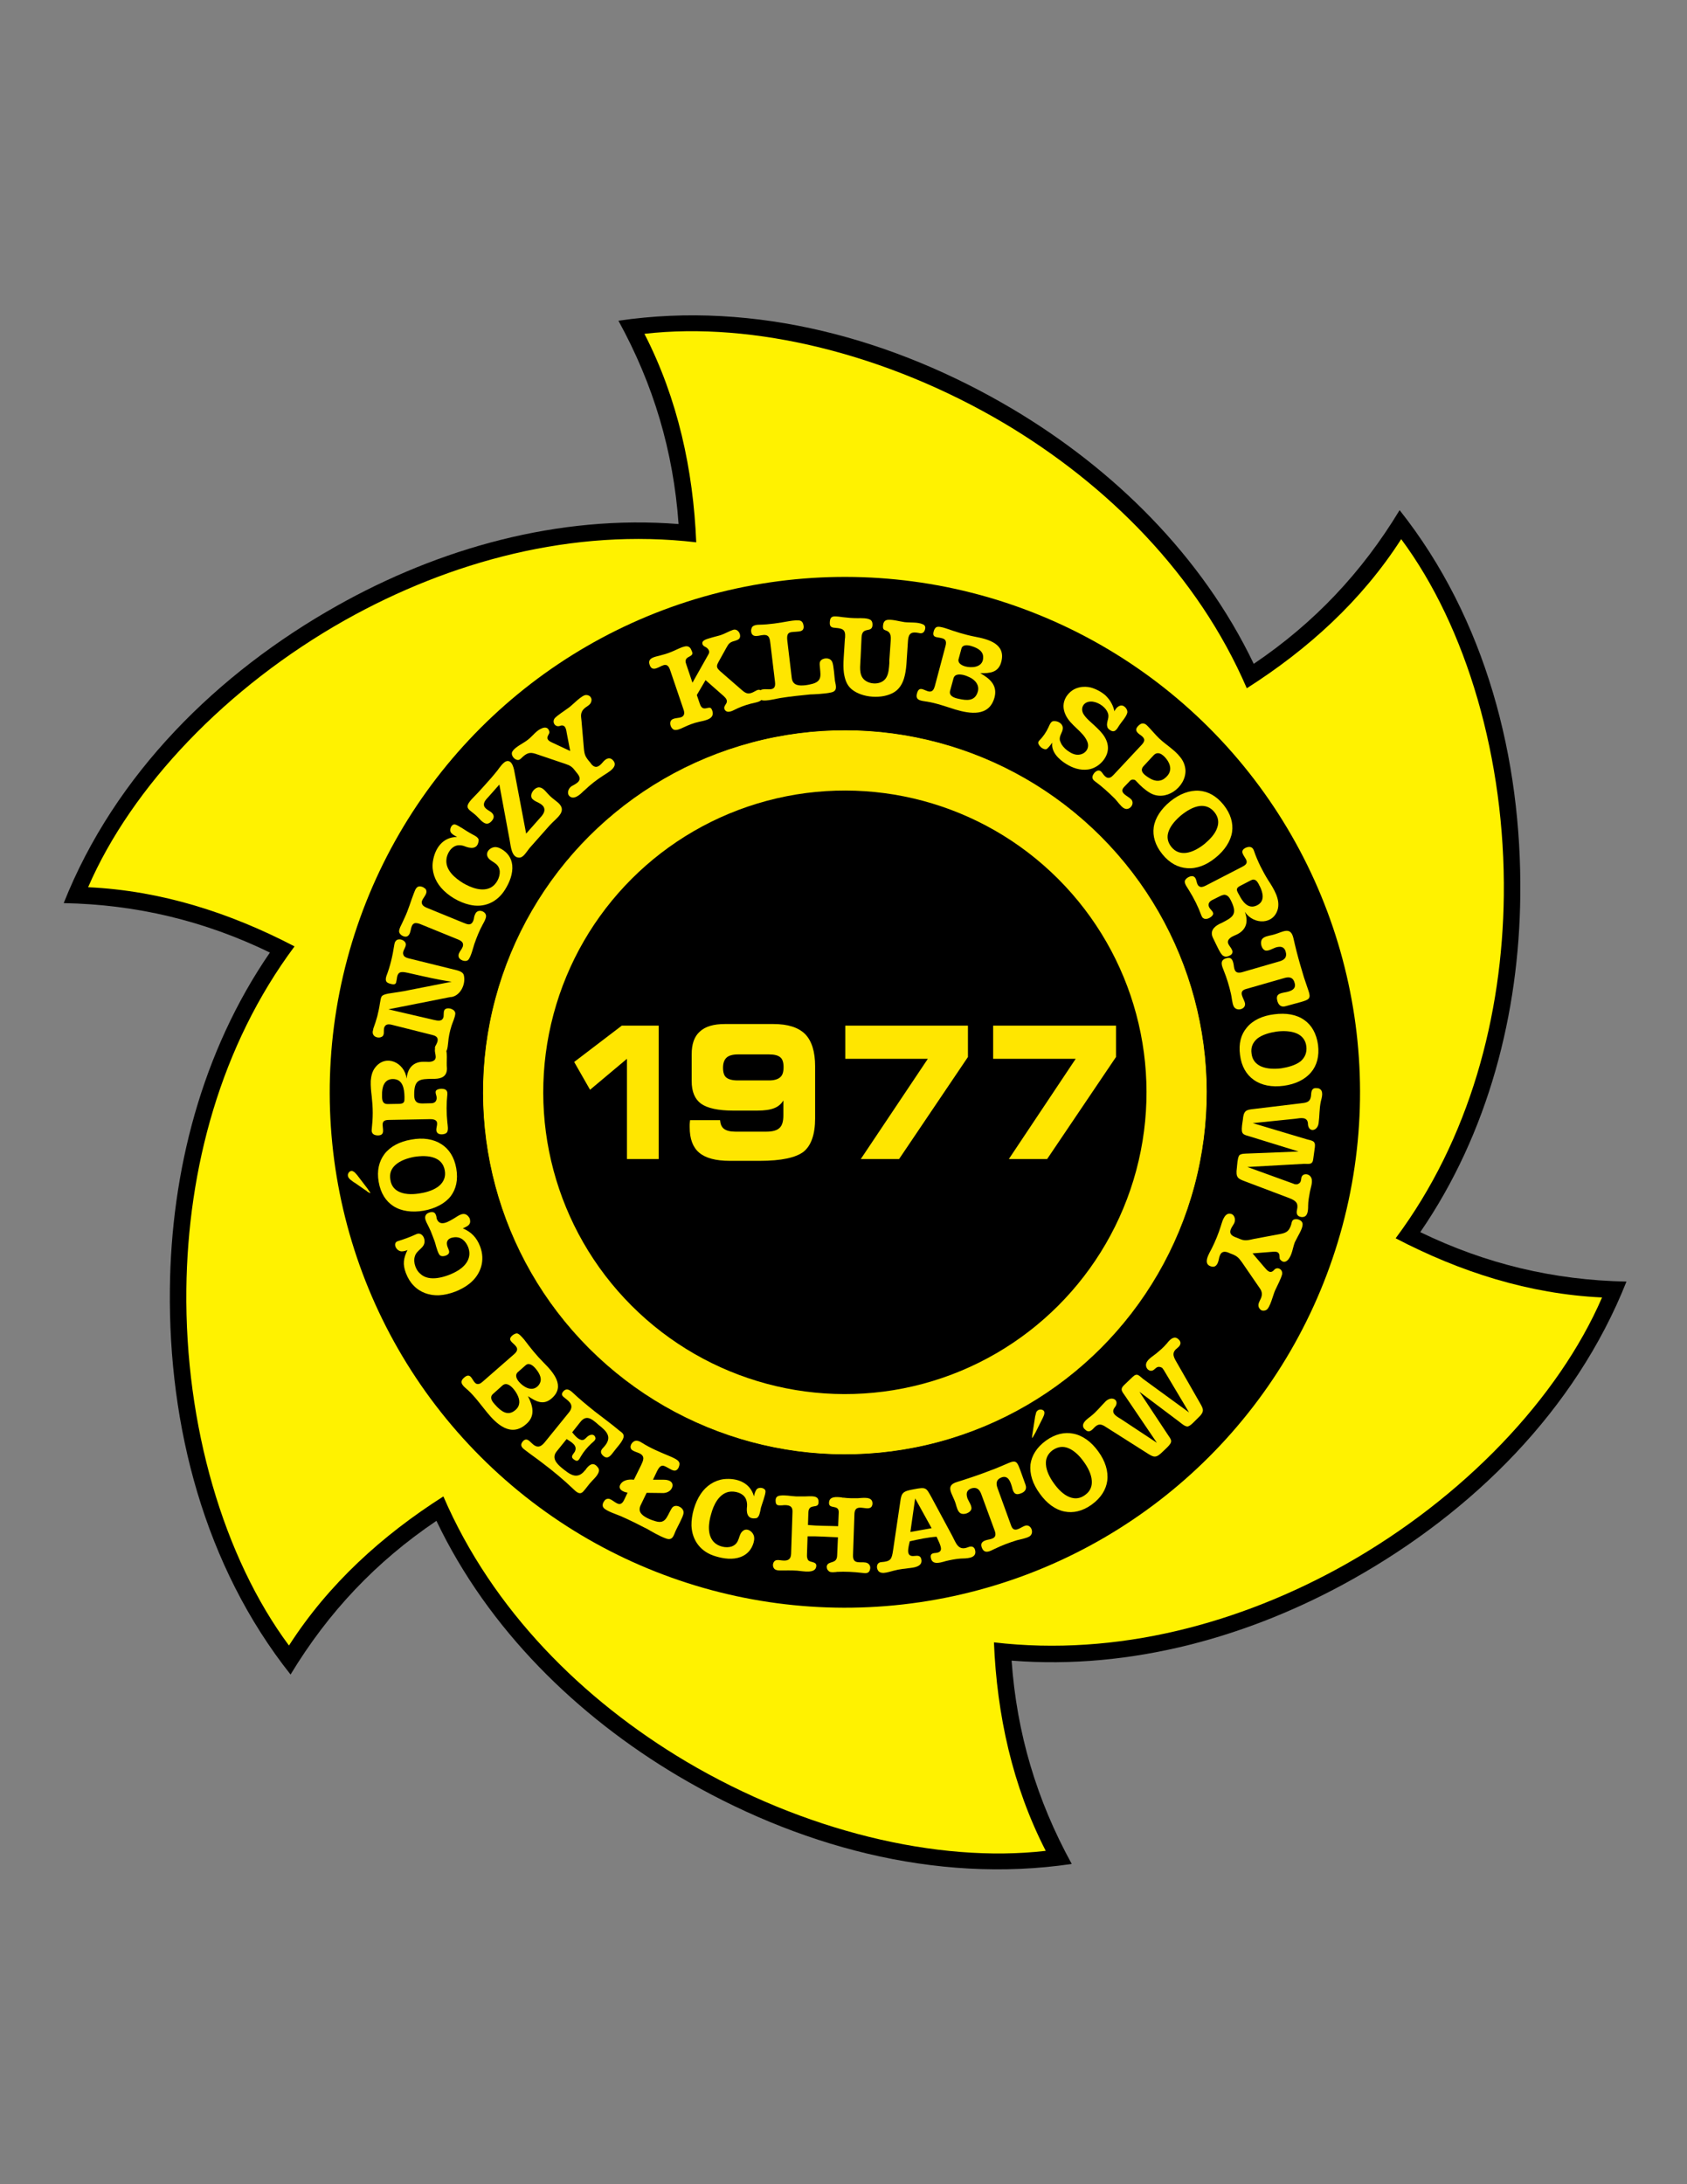 <?xml version="1.0" encoding="iso-8859-1"?>
<!-- Generator: Adobe Illustrator 24.0.1, SVG Export Plug-In . SVG Version: 6.00 Build 0)  -->
<svg version="1.1" id="Layer_1" xmlns="http://www.w3.org/2000/svg" xmlns:xlink="http://www.w3.org/1999/xlink" x="0px" y="0px"
	 viewBox="0 0 612 792" style="enable-background:new 0 0 612 792;" xml:space="preserve">
<rect x="0" y="0" width="612" height="792" fill="#808080" stroke="none"/>
<path d="M454.824,240.712c21.888-14.76,39.24-33.12,52.92-55.728c31.248,39.384,44.352,90.072,43.776,139.824
	c-0.432,42.48-11.52,85.968-36.288,121.968c23.76,11.52,48.384,17.424,74.808,17.928c-18.576,46.8-55.872,83.52-99.216,107.856
	c-37.008,20.808-80.28,33.048-123.84,29.592c1.872,26.352,9.072,50.544,21.816,73.728c-49.752,7.344-100.152-6.624-142.92-31.968
	c-36.504-21.672-68.76-53.064-87.552-92.448c-21.888,14.76-39.24,33.12-52.92,55.728C74.16,567.808,61.056,517.12,61.632,467.368
	c0.432-42.48,11.52-85.968,36.288-121.968c-23.76-11.52-48.384-17.424-74.808-17.928c18.576-46.8,55.872-83.52,99.216-107.856
	c37.008-20.808,80.28-33.048,123.84-29.592c-1.872-26.352-9.072-50.544-21.816-73.728c49.752-7.344,100.152,6.624,142.92,31.968
	C403.776,169.936,435.96,201.328,454.824,240.712z"/>
<path style="fill:#FFF200;" d="M106.848,343.168c-26.856,36-38.736,80.712-39.24,124.272c-0.576,49.464,13.536,97.344,37.224,129.24
	c14.328-22.32,33.84-39.96,56.016-54.072c17.784,41.256,50.616,73.872,88.056,96.12c42.624,25.2,91.08,36.936,130.464,32.4
	c-12.096-23.544-17.712-49.32-18.792-75.6c44.64,5.256,89.28-6.84,127.296-28.152c43.128-24.264,77.544-60.48,93.312-96.912
	c-26.496-1.224-51.552-9.288-74.88-21.456c26.856-36,38.736-80.712,39.24-124.272c0.576-49.464-13.536-97.344-37.224-129.24
	c-14.328,22.32-33.84,39.96-56.016,54.072c-17.784-41.256-50.616-73.872-88.056-96.12c-42.624-25.2-91.08-36.936-130.464-32.4
	c12.096,23.544,17.712,49.32,18.792,75.6c-44.64-5.256-89.28,6.84-127.296,28.152c-43.128,24.264-77.544,60.48-93.312,96.912
	C58.464,322.936,83.52,331,106.848,343.168z"/>
<ellipse transform="matrix(0.707 -0.707 0.707 0.707 -190.282 332.793)" cx="306.576" cy="396.088" rx="186.912" ry="186.912"/>
<ellipse transform="matrix(0.707 -0.707 0.707 0.707 -190.282 332.793)" style="fill:#FFE600;stroke:#000000;stroke-width:0.216;" cx="306.576" cy="396.088" rx="131.4" ry="131.4"/>
<ellipse transform="matrix(0.707 -0.707 0.707 0.707 -190.282 332.793)" cx="306.576" cy="396.088" rx="109.44" ry="109.44"/>
<polygon style="fill:#FFE600;" points="238.968,420.28 227.448,420.28 227.448,383.92 214.056,395.152 208.296,385.072 
	225.576,371.896 238.968,371.896 "/>
<path style="fill:#FFE600;" d="M279,382.336h-11.304c-1.944,0-3.312,0.432-4.104,1.152c-0.864,0.792-1.296,2.016-1.296,3.672
	c0,1.656,0.36,2.88,1.152,3.528c0.864,0.72,2.232,1.08,4.248,1.08H279c1.872,0,3.24-0.432,4.032-1.152
	c0.864-0.72,1.224-1.944,1.224-3.672c0-1.656-0.36-2.88-1.152-3.528C282.312,382.696,280.944,382.336,279,382.336L279,382.336z
	 M295.704,386.656v18.864c0,5.832-1.44,9.864-4.176,12.096c-2.808,2.16-8.136,3.312-15.84,3.312h-10.944
	c-5.112,0-8.784-1.008-11.088-2.952c-2.304-1.944-3.456-4.968-3.456-9.288c0-0.288,0-0.576,0-0.936c0-0.36,0.072-0.864,0.144-1.584
	h10.872c0.144,1.512,0.576,2.52,1.44,3.168c0.864,0.648,2.232,1.008,4.104,1.008h11.304c2.304,0,3.888-0.504,4.752-1.368
	c0.936-0.864,1.368-2.376,1.368-4.536v-5.4c-0.792,1.296-1.872,2.232-3.384,2.808c-1.44,0.576-3.528,0.864-6.12,0.864h-8.64
	c-5.472,0-9.432-0.864-11.736-2.52c-2.232-1.656-3.384-4.32-3.384-8.208v-9.648c0-3.744,0.936-6.48,2.952-8.28
	c2.016-1.872,5.04-2.736,9.072-2.736h17.64c5.256,0,9.072,1.224,11.52,3.672C294.48,377.44,295.704,381.328,295.704,386.656z"/>
<polygon style="fill:#FFE600;" points="326.16,420.28 312.264,420.28 336.6,383.92 306.648,383.92 306.648,371.896 351.144,371.896 
	351.144,383.272 "/>
<polygon style="fill:#FFE600;" points="379.872,420.28 365.976,420.28 390.24,383.92 360.288,383.92 360.288,371.896 
	404.856,371.896 404.856,383.272 "/>
<path style="fill:#FFE600;" d="M197.64,522.952c-1.728,2.16-3.024,1.8-4.248,0.792c-0.288-0.216-0.504-0.504-0.792-0.72l0,0
	c-1.008-1.008-1.872-1.584-2.952-0.36c-1.224,1.512-0.216,2.376,1.08,3.312c1.944,1.512,3.96,2.88,5.904,4.392
	c4.032,3.024,7.92,6.264,11.52,9.72c1.728,1.728,2.592,1.584,3.384,0.792c1.152-1.224,2.088-2.736,3.312-3.96
	c0.936-1.008,3.24-3.096,2.16-4.68c-1.44-2.016-2.808-1.584-4.248,0.216c-0.144,0.216-0.288,0.432-0.504,0.72h-0.072
	c-1.224,1.584-2.448,2.016-3.672,1.872c-1.656-0.216-3.384-1.728-4.752-2.808c-1.872-1.584-3.744-3.6-1.8-5.976l3.6-4.464
	c1.728,1.152,4.104,2.304,2.952,4.608c-0.504,0.864-1.656,1.728-0.504,2.664c1.584,1.296,1.944,0.36,2.736-1.008
	c1.008-1.728,2.304-3.24,3.744-4.608c0.432-0.432,1.8-1.296,1.512-2.16c-0.288-1.008-1.008-1.152-1.728-1.008
	c-1.44,0.36-1.872,1.8-2.952,1.872c-1.44,0.072-2.952-1.8-3.744-2.808l3.024-3.816c2.088-2.592,4.032-1.008,5.76,0.432l0,0
	c0.072,0,0.144,0.072,0.216,0.216l0,0c0.144,0.072,0.288,0.216,0.432,0.36c3.096,2.448,5.472,4.608,1.8,8.424
	c-1.08,1.08-1.08,2.016,0.144,3.024c1.656,1.368,2.808-0.504,3.672-1.584c1.08-1.512,2.952-3.312,3.528-5.04
	c0.432-1.368-0.576-1.944-1.44-2.592c-2.88-2.448-5.904-4.608-8.856-6.912c-2.88-2.304-5.688-4.608-8.352-7.129
	c-1.008-0.864-2.016-1.368-3.024-0.36c-1.224,1.296-0.432,1.872,0.576,2.664c1.656,1.296,3.384,2.664,1.224,5.256L197.64,522.952z"
	/>
<path style="fill:#FFE600;" d="M292.752,563.632l0.216-6.552c3.672-0.072,7.344,0.216,11.016,0.36l-0.288,6.552
	c-0.072,3.312-3.168,1.8-3.744,3.816c-0.072,0.36,0,0.72,0.072,1.008l0,0c0.144,0.432,0.432,0.72,0.792,1.008l0,0
	c0.504,0.36,1.44,0.288,2.232,0.216l0,0c0.144,0,0.288,0,0.576-0.072c2.952-0.144,6.048,0,9.072,0.36
	c1.368,0.216,2.664,0.288,2.952-1.368c0.288-1.152-0.432-2.16-1.584-2.376c-2.088-0.36-4.752,0.792-4.608-2.736l0.504-14.688
	c0.072-5.256,6.048,0.144,6.552-3.817c0.144-2.88-3.384-2.16-5.256-2.088c-1.8,0-3.528,0.072-5.4-0.216v0.072
	c-0.072-0.072-0.36-0.072-0.576-0.144c-1.872-0.216-4.536-0.432-4.536,2.016c-0.072,2.376,3.6,0.432,3.528,3.384l-0.216,5.04
	c-3.6-0.144-7.272-0.072-10.944-0.432l0.144-4.536c0.144-3.672,3.888-0.936,3.672-3.888c0.144-2.52-2.952-1.944-4.824-1.944
	c-1.08,0-2.232,0-3.312,0c-1.872-0.072-4.032-0.576-5.832-0.288c-1.152,0.144-1.656,0.792-1.584,1.944
	c0,1.656,0.864,1.656,2.304,1.584c0.432-0.072,0.936-0.072,1.368-0.072l0,0c1.44,0.072,2.52,0.504,2.448,2.376l-0.504,15.264
	c-0.072,2.088-1.224,2.52-2.736,2.448c-0.792,0-1.8-0.288-2.52-0.144c-1.368,0.216-1.728,2.16-0.864,3.096
	c0.432,0.504,1.224,0.648,2.088,0.648c2.16,0,4.104-0.072,6.264,0.072c2.016,0.144,6.84,1.296,6.912-1.8
	c0-1.584-2.16-1.08-2.952-2.016C292.896,565.288,292.68,564.64,292.752,563.632z"/>
<path style="fill:#FFE600;" d="M326.592,544.552L324,562.048c-0.504,3.384-0.792,4.104-4.32,4.392
	c-1.152,0.072-1.656,1.008-1.512,2.088c0.576,3.024,4.104,1.44,6.048,1.008c2.088-0.576,4.104-0.72,6.264-1.008
	c1.872-0.216,3.96-0.792,3.816-2.736c-0.216-1.872-1.296-1.728-2.736-1.584c-2.088,0.216-2.304-1.296-2.016-2.88
	c0.072-0.792,0.36-1.728,0.504-2.448c3.24-0.72,6.48-1.44,9.72-1.656l1.008,2.232c0.648,1.656,1.368,3.456-1.512,3.672
	c-1.224,0.072-1.944,0.504-1.512,2.016c0.576,2.304,3.168,1.512,4.824,1.08c0.072,0,0.072-0.072,0.432-0.144l0,0
	c1.8-0.432,3.6-0.792,5.472-0.936c1.872-0.072,5.76,0.072,5.328-2.736c-0.216-1.584-1.296-1.944-2.664-1.368
	c-3.6,1.44-4.32-1.584-5.76-4.248l-7.56-14.04c-1.872-3.312-1.8-3.6-6.336-2.736C327.528,540.736,327.024,541.24,326.592,544.552
	L326.592,544.552z M337.968,554.128l-7.704,1.368l1.728-12.168L337.968,554.128z"/>
<path style="fill:#FFE600;" d="M186.48,491.056l-11.376,9.936c-0.864,0.792-1.584,1.008-2.232,0.792
	c-1.656-0.72-1.872-4.68-4.608-2.16c-1.656,1.512-0.576,2.664,0.936,3.96l0,0c0.216,0.216,0.36,0.36,0.432,0.36
	c2.664,2.448,4.752,5.4,7.056,8.208c3.456,4.248,8.64,9.144,14.184,4.248c3.456-2.952,2.448-6.624,0.648-10.152
	c2.88,1.944,5.616,3.456,8.64,0.792c5.04-4.392,0.576-9.432-2.952-12.96c-2.664-2.664-4.824-5.4-7.056-8.352
	c-0.936-1.08-1.944-2.232-2.664-2.232l0,0c-0.432,0-1.008,0.288-1.512,0.648l0,0c-2.088,1.728-0.072,2.52,1.008,3.816
	C187.776,488.824,187.992,489.76,186.48,491.056L186.48,491.056z M190.728,495.016c1.152-1.008,2.52,0.072,3.312,0.936
	c1.224,1.368,2.736,3.528,1.872,5.472l0,0c-0.216,0.504-0.576,1.008-1.008,1.368c-2.16,1.872-5.04,0.072-6.552-1.656
	c-0.72-0.792-1.584-2.232-0.792-3.24c0.072-0.144,0.144-0.216,0.216-0.288l0,0L190.728,495.016L190.728,495.016z M178.848,505.456
	l3.456-3.096c1.368-1.152,2.808,0,3.744,1.008c0.576,0.648,1.152,1.44,1.512,2.16c1.08,1.944,1.296,4.104-0.504,5.688
	c-2.808,2.52-5.256,0.504-7.272-1.656h0.072c-0.216-0.144-0.36-0.288-0.504-0.504C178.416,508.048,177.552,506.608,178.848,505.456z
	"/>
<path style="fill:#FFE600;" d="M421.776,526.408c0.504-0.504,1.008-0.936,1.512-1.44c2.376-2.304,1.728-2.736,0.216-4.968
	l-10.152-15.336l14.544,10.944c0.648,0.504,2.232,1.944,3.168,1.584c1.08-0.36,2.448-2.016,3.384-2.88
	c2.736-2.52,2.16-3.312,0.72-5.832l-8.496-14.832c-1.224-2.088-1.512-3.384,0.576-4.968c1.08-0.864,1.44-2.016,0.288-3.024
	c-1.44-1.44-2.88-0.144-3.96,1.152c-0.072,0.144-0.216,0.288-0.36,0.432l0,0c-1.152,1.368-2.448,2.448-3.744,3.528
	c-1.368,1.152-3.672,2.304-3.744,4.176c0,1.584,1.584,2.736,2.88,1.728c0.648-0.504,1.152-1.224,2.16-1.008
	c0.36,0.072,0.72,0.216,1.008,0.504v0.072c0.144,0.144,0.288,0.36,0.432,0.576l9.144,15.336l-16.704-12.168
	c-1.44-1.152-2.088-2.304-3.744-0.72l-3.096,2.952c-1.656,1.584-0.72,2.376,0.36,3.96l11.52,16.992l-12.96-8.568
	c-1.368-0.864-3.888-2.016-2.448-4.104l0,0l0,0c2.232-2.664-0.792-4.608-3.168-2.376c-1.872,1.872-3.312,3.816-5.472,5.472
	c-1.152,0.936-3.6,2.448-2.448,4.32c0.144,0.144,0.216,0.216,0.36,0.36l0,0c1.368,1.44,2.376,0.504,3.312-0.504
	c2.016-2.16,3.24-1.008,5.184,0.216l14.184,9C418.536,528.424,419.328,528.856,421.776,526.408z"/>
<path style="fill:#FFE600;" d="M375.408,514.384L375.408,514.384l-0.792,5.112l0,0c0,0.144,0,0.288-0.072,0.432l0,0l0,0l0,0l0,0
	c0.072-0.144,0-0.072,0,0.144l0,0l0,0c0-0.072,0-0.072,0-0.144c-0.216,1.296-0.144,0.792-0.072,0.36v0.072
	c-0.072,0.504-0.072,0.864-0.072,1.08c0.144-0.072,0.216-0.216,0.36-0.432l0,0c0.072-0.143,0.216-0.36,0.36-0.648l0,0
	c0.216-0.288,0.36-0.648,0.576-1.008l0,0l2.592-5.184c0.216-0.36,0.288-0.72,0.432-1.008c0.072-0.216,0.144-0.504,0.144-0.648
	c0.072-0.504-0.072-0.864-0.36-1.08l0,0c-0.144-0.144-0.36-0.216-0.576-0.288c-0.288-0.072-0.576-0.072-0.864,0
	c-0.432,0.072-0.864,0.432-1.152,0.936l0,0c-0.072,0.216-0.144,0.504-0.216,0.864C375.552,513.304,375.48,513.808,375.408,514.384z"
	/>
<path style="fill:#FFE600;" d="M398.448,526.336c-2.52-3.528-5.688-5.832-9.072-6.48c-3.096-0.648-6.552,0.072-9.936,2.52
	c-3.384,2.448-5.184,5.472-5.616,8.64c-0.36,3.384,0.792,7.056,3.384,10.584c2.52,3.528,5.616,5.832,8.928,6.48
	c3.169,0.648,6.552-0.072,9.936-2.52c3.384-2.448,5.184-5.472,5.616-8.64C402.12,533.464,400.968,529.792,398.448,526.336
	L398.448,526.336z M393.624,542.104c-1.944,1.44-3.888,1.44-5.688,0.72c-2.232-0.864-4.248-3.024-5.616-4.968
	c-1.368-1.872-2.736-4.392-2.88-6.84c-0.144-1.944,0.504-3.744,2.448-5.184c2.016-1.368,3.888-1.44,5.688-0.72
	c2.304,0.936,4.248,3.024,5.616,4.968c1.368,1.872,2.736,4.392,2.88,6.84C396.216,538.864,395.568,540.736,393.624,542.104z"/>
<path style="fill:#FFE600;" d="M355.968,541.744l4.896,13.32c0.864,2.448-0.576,2.88-2.448,3.24c-1.584,0.36-2.952,0.936-2.232,2.88
	c0.936,2.448,2.952,1.296,4.536,0.504c2.664-1.296,5.328-2.304,8.136-3.168c1.08-0.288,3.456-0.72,4.536-1.368
	c1.944-1.08,0.792-4.464-1.368-3.96c-1.656,0.432-4.104,3.024-5.184,0.072l-4.968-13.68c-0.648-1.8-0.432-3.168,1.512-3.888
	c2.448-0.864,3.24,1.8,3.744,3.528c0.432,1.8,0.936,3.168,3.168,2.304c1.512-0.504,2.304-1.584,1.728-3.168
	c-0.648-1.8-1.296-3.6-1.944-5.4c-1.08-2.88-1.44-3.672-4.392-2.376c-1.584,0.72-3.096,1.296-4.608,1.944
	c-3.024,1.152-6.048,2.304-9.144,3.312c-1.512,0.504-3.024,1.008-4.68,1.512c-4.68,1.368-1.656,4.32-0.576,7.848
	c0.36,1.152,0.72,3.096,1.944,3.6c1.08,0.504,3.024-0.144,3.6-1.224c0.72-1.152-0.792-3.096-1.224-4.176
	c-0.504-1.512-0.576-2.952,1.296-3.672C354.24,539.08,355.32,540.016,355.968,541.744z"/>
<path style="fill:#FFE600;" d="M273.528,542.608c-1.368-4.968-6.048-6.768-10.944-6.264c-3.456,0.432-6.408,2.448-8.352,5.328
	c-2.16,3.168-3.456,7.704-3.384,11.52c0.216,5.472,3.456,9.648,8.856,11.16c2.88,0.864,6.12,1.296,9,0.216
	c2.448-0.936,3.96-2.736,4.68-5.184c0.144-0.648,0.288-1.224,0.216-1.728c0-1.944-2.376-3.888-4.032-2.592
	c-1.944,1.44-0.936,4.464-4.104,5.688c-2.088,0.72-4.968,0-6.48-1.584c-2.52-2.592-1.944-7.056-1.008-10.152
	c0.864-3.24,2.736-7.272,6.408-8.064c2.232-0.432,5.4,0.432,6.264,2.736c0.288,0.72,0.432,1.584,0.36,2.52
	c-0.216,1.728-0.288,5.04,3.528,4.248c0.432-0.288,0.792-0.72,1.008-1.512l0,0c0.216-0.72,0.36-1.44,0.504-2.232
	c0.288-1.08,1.728-4.824,1.656-5.976c-0.072-1.296-2.52-1.728-3.312-0.576C273.96,540.808,273.672,541.744,273.528,542.608z"/>
<path style="fill:#FFE600;" d="M232.488,545.632l2.088-4.32l5.76,0.072c1.368,0.072,2.664-0.576,3.24-1.512
	c0.936-1.44,0.432-3.312-2.808-3.312h-3.888l1.44-3.024c1.656-3.384,2.664-1.872,5.328-0.576c1.08,0.504,1.872,0.432,2.52-0.792
	c0.432-1.008,0.432-1.656,0.072-2.16c-0.432-0.72-1.944-1.44-3.528-2.088c-3.6-1.512-6.624-2.736-9.936-4.824
	c-0.648-0.432-1.44-0.792-2.232-0.648c-1.296,0.216-2.448,2.16-1.368,3.24c0.792,0.648,1.872,0.864,2.808,1.296
	c2.16,1.08,1.368,2.592,0.576,4.32l-2.592,5.256c-2.232-0.288-3.96,0.36-4.68,1.368c-1.512,1.944,0.72,3.096,2.376,3.312
	l-1.224,2.592c-0.792,1.656-1.656,1.8-2.736,1.224c-0.864-0.432-1.584-1.152-2.52-1.512c-0.72-0.216-1.44,0-1.872,0.576
	c-0.576,0.72-1.008,1.8-0.36,2.592c0.936,1.224,5.04,2.52,6.192,3.024c3.312,1.44,6.552,3.096,9.792,4.752
	c0.36,0.216,4.32,2.592,6.696,3.384c2.376,0.864,2.736-1.08,3.456-2.736c0.576-1.296,2.736-5.112,2.88-6.408
	c0.216-1.368-1.08-2.448-2.304-2.664c-1.152-0.144-1.728,0.36-2.16,1.152c-1.656,2.88-2.088,5.472-5.688,4.392
	c-1.584-0.432-4.104-1.44-5.112-2.664C231.984,548.152,231.768,547.072,232.488,545.632z"/>
<path style="fill:#FFE600;" d="M147.816,453.256c-1.44,3.024-1.8,5.112-0.576,8.352c0.72,1.872,1.656,3.384,2.808,4.536
	c2.376,2.52,5.76,3.672,9.216,3.528c3.816-0.216,8.136-1.872,11.088-4.248c4.104-3.312,5.76-8.352,3.816-13.464
	c-1.224-3.168-3.096-5.184-6.264-6.552c1.152-0.576,2.664-1.008,2.664-2.52c0-0.288-0.072-0.648-0.144-1.008
	c-0.144-0.288-0.36-0.648-0.576-0.864c-1.584-1.8-3.528-0.216-5.04,0.72c-1.656,0.936-5.112,3.384-6.336,0.288
	c-0.072-0.216-0.144-0.504-0.144-0.792c-0.144-0.648-0.36-1.368-1.08-1.656l0,0c-0.504-0.144-1.08-0.072-1.656,0.144
	c-0.576,0.216-1.008,0.576-1.224,1.08c-0.432,0.936,0.216,2.232,0.792,3.312c0.072,0.216,0.216,0.432,0.288,0.576l0,0
	c0.576,1.152,1.08,2.304,1.512,3.528c0.504,1.224,0.936,2.448,1.224,3.672l0,0c0.36,1.152,0.72,2.376,1.224,3.096
	c0.432,0.504,1.152,0.72,2.376,0.288c1.368-0.576,1.296-1.368,0.936-2.232c-0.072-0.288-0.216-0.504-0.288-0.72
	c-0.792-1.944-0.144-3.384,2.304-3.672c2.592-0.288,4.248,1.44,5.112,3.6c1.296,3.456-0.432,6.264-3.312,8.208
	c-2.232,1.44-5.184,2.592-7.848,2.952c-2.16,0.288-4.536,0.072-6.192-1.512c-0.792-0.648-1.368-1.512-1.8-2.664
	c-0.432-1.224-0.576-2.448-0.216-3.6c0.648-2.52,3.744-3.024,3.528-5.76c-0.072-1.584-1.368-3.168-3.096-2.304
	c-2.16,1.008-4.392,1.8-6.696,2.52c-1.8,0.648-0.576,3.528,1.44,3.672C146.448,453.76,147.24,453.544,147.816,453.256z"/>
<path style="fill:#FFE600;" d="M132.12,433.24L132.12,433.24C132.048,433.24,132.048,433.24,132.12,433.24z"/>
<path style="fill:#FFE600;" d="M152.352,335.032l13.968,5.688c1.296,0.576,1.728,1.152,1.656,2.016
	c-0.072,1.44-1.944,2.592-1.584,4.176c0.216,1.224,2.448,2.016,3.384,1.224c1.008-0.864,1.944-4.752,2.304-5.832
	c0.864-2.448,1.8-4.824,3.024-7.056c0.576-1.008,1.152-2.088,1.224-2.952c0.144-1.872-3.096-3.024-3.96-0.792
	c-0.144,0.288-0.288,0.648-0.36,1.008l0,0c-0.072,0.648-0.216,1.296-0.576,1.872c-0.864,1.368-2.16,0.648-3.312,0.216l-13.392-5.472
	l0,0c-1.296-0.576-1.728-1.152-1.728-2.016c0.144-1.44,2.016-2.664,1.656-4.176c-0.072-0.36-0.288-0.72-0.72-0.936l0,0
	c-0.144-0.144-0.36-0.216-0.576-0.36c-2.088-0.792-2.592,0.576-3.24,2.304c-1.152,2.952-1.944,5.904-3.312,8.784
	c-0.288,0.648-0.576,1.224-0.864,1.872l0,0c-0.504,1.008-1.08,2.088-1.152,2.952c-0.144,1.368,2.016,2.592,3.096,1.872
	c1.584-1.08,0.72-4.104,2.592-4.68C150.984,334.672,151.56,334.744,152.352,335.032z"/>
<path style="fill:#FFE600;" d="M165.816,303.496c-5.184,0-8.064,4.104-8.784,8.928c-0.504,3.456,0.72,6.84,2.952,9.432
	c2.52,2.952,6.552,5.328,10.296,6.192c5.328,1.296,10.152-0.864,13.032-5.616c1.584-2.592,2.808-5.616,2.52-8.712
	c-0.288-2.592-1.656-4.536-3.888-5.832c-0.504-0.288-1.08-0.576-1.584-0.648c-1.8-0.504-4.32,1.296-3.528,3.312
	c0.936,2.16,4.104,2.016,4.464,5.328c0.144,2.232-1.224,4.824-3.168,5.904c-3.168,1.728-7.344,0.072-10.152-1.584
	c-2.808-1.728-6.264-4.536-6.048-8.28c0.072-2.304,1.8-5.112,4.176-5.4c0.792-0.072,1.656,0,2.52,0.36
	c1.656,0.648,4.824,1.512,5.04-2.376c-0.144-0.504-0.504-0.936-1.224-1.368l0,0c-0.648-0.36-1.296-0.72-1.944-1.079
	c-1.008-0.504-4.32-2.88-5.4-3.096c-1.296-0.288-2.304,1.944-1.44,3.024C164.16,302.632,165.024,303.064,165.816,303.496z"/>
<polygon style="fill:#FFE600;" points="185.616,280.816 185.616,280.816 185.616,280.816 "/>
<path style="fill:#FFE600;" d="M190.872,302.272l-4.104-21.672c-0.288-1.728-0.864-5.04-2.952-4.608
	c-1.224,0.288-2.664,2.448-3.312,3.312c-0.792,1.008-1.584,1.944-2.448,2.952c-2.088,2.304-4.104,4.68-6.336,6.912
	c-4.248,4.32-1.224,4.104,1.656,7.2c1.512,1.584,3.096,3.456,4.968,1.368c1.44-1.584,0.648-2.88-0.936-3.744
	c-0.936-0.576-1.584-1.08-1.8-1.8c-0.36-1.296,0.864-2.448,1.656-3.312l3.888-4.392l3.744,20.16
	c0.432,2.232,0.648,6.408,3.528,6.336c1.08,0,2.016-1.224,2.808-2.304l0,0c0.288-0.36,0.576-0.792,0.864-1.152l7.344-8.28
	c2.448-2.736,7.056-5.256,2.376-8.712c-1.008-0.792-2.088-1.584-3.096-2.736l0,0c-0.864-0.935-1.944-2.376-3.312-2.304
	c-1.728,0.144-3.6,2.88-2.232,4.248c1.224,1.224,3.24,1.368,4.104,2.952c0.432,0.936,0.288,1.944-0.864,3.312L190.872,302.272z"/>
<path style="fill:#FFE600;" d="M169.128,289.672L169.128,289.672L169.128,289.672z"/>
<path style="fill:#FFE600;" d="M214.416,276.928c-0.072-0.144-0.216-0.36-0.432-0.576c-1.656-1.944-1.944-2.664-2.16-4.896
	l-0.864-10.008l-0.144-1.368l0,0c-0.144-1.368,0.288-2.304,1.008-3.024c0.792-0.864,2.232-1.296,2.592-2.448
	c0.144-0.36,0.216-0.792,0.144-1.152l0,0c-0.072-0.36-0.288-0.648-0.504-0.936c-0.36-0.288-0.792-0.504-1.368-0.504
	c-1.512-0.144-4.896,3.528-6.192,4.464c-1.944,1.44-4.176,2.808-5.256,3.96c-1.08,1.44,0.144,3.312,1.8,2.808
	c0.144-0.072,0.288-0.072,0.432-0.144c1.8-0.36,1.944,1.656,2.16,2.88l1.224,6.336l-6.624-3.096c-1.584-0.72-2.088-1.44-1.224-2.88
	c0.144-0.288,0.36-0.576,0.288-1.008l0,0c-0.36-1.584-1.44-1.728-2.592-1.296c-2.16,0.792-3.384,2.808-5.184,4.176
	c-0.432,0.36-1.08,0.792-1.8,1.224c-1.656,1.008-3.816,2.304-4.032,3.6c-0.144,1.08,0.936,2.376,2.016,2.52
	c0.72,0.144,1.296-0.504,1.8-1.008c2.016-1.872,3.168-1.8,5.4-1.008l8.928,3.024c1.656,0.576,3.168,0.864,4.32,2.304l1.44,1.8
	c1.8,2.376-0.36,3.384-2.088,4.32c-1.224,0.648-2.016,2.592-0.936,3.672c1.584,1.512,3.816-0.504,4.896-1.584
	c0.216-0.216,0.36-0.36,0.576-0.504c2.088-2.016,4.32-3.744,6.768-5.328c1.728-1.152,5.904-3.24,3.456-5.688
	c-1.368-1.296-2.736-0.216-3.672,0.936C217.368,277.936,216,278.944,214.416,276.928z"/>
<path style="fill:#FFE600;" d="M320.328,227.032c-0.072,1.152,0.36,1.296,0.864,1.512c1.08,0.36,2.16,0.864,1.944,3.6l-0.504,7.272
	c0,0.36,0,0.72,0,1.008l0,0c-0.144,1.872-0.216,3.816-1.152,5.328c-1.44,2.376-5.04,2.592-7.272,1.224
	c-2.52-1.512-2.232-4.464-2.088-7.056c0-0.432,0.072-0.792,0.072-1.152l0.36-7.704c0.216-4.032,3.672-1.44,3.96-4.248
	c0.072-0.936-0.144-1.512-0.504-1.872c-1.008-0.936-3.672-0.792-4.968-0.792l0,0l0,0l0,0c-1.8,0-3.528-0.144-5.256-0.36
	c-1.008-0.144-2.016-0.288-2.952-0.288c-1.368,0-1.728,0.792-1.8,2.16c-0.144,1.8,0.936,1.944,2.16,2.016
	c2.448,0.216,3.6,0.576,3.384,3.455c0,0.216-0.072,0.432-0.072,0.504l-0.432,6.84c-0.144,2.088-0.144,3.96,0.072,5.544
	c0.36,2.304,1.008,4.392,2.808,5.904c3.816,3.168,11.16,3.672,15.408,1.08c1.872-1.152,2.952-2.952,3.6-5.04
	c0.432-1.44,0.72-3.168,0.864-5.04l0.576-8.712c0.216-2.664,1.368-3.168,3.672-2.736c0.864,0.216,1.872,0.36,2.376-0.864
	c0.504-1.296,0.072-1.944-0.648-2.232c-1.8-0.864-4.68-0.576-6.624-0.792c-1.728-0.216-5.04-1.224-6.624-0.72
	C320.904,225.088,320.4,225.664,320.328,227.032z"/>
<path style="fill:#FFE600;" d="M343.008,234.232l-3.888,14.616c-0.36,1.224-0.792,1.728-1.44,1.872
	c-1.8,0.432-4.176-2.736-5.04,0.792c-0.576,2.232,1.008,2.52,3.024,2.808l0,0c0.216,0.072,0.432,0.072,0.504,0.072
	c3.6,0.576,6.912,1.8,10.368,2.88c5.328,1.584,12.312,2.736,14.256-4.392c1.152-4.392-1.728-6.84-5.184-8.784
	c3.528,0.072,6.624-0.216,7.632-4.104c1.728-6.552-4.68-8.208-9.648-9.144c-3.672-0.72-6.984-1.8-10.512-3.024
	c-1.368-0.432-2.808-0.792-3.456-0.36l0,0c-0.36,0.216-0.72,0.792-0.864,1.368l0,0c-0.792,2.592,1.296,2.088,2.952,2.592
	C342.864,231.712,343.512,232.36,343.008,234.232L343.008,234.232z M348.768,235.24c0.36-1.512,2.088-1.368,3.24-1.08
	c1.8,0.504,4.248,1.44,4.608,3.528l0,0c0.072,0.504,0.072,1.08-0.072,1.728c-0.72,2.664-4.176,2.808-6.408,2.232
	c-1.008-0.288-2.52-1.008-2.448-2.304c0-0.072,0-0.216,0.072-0.36l0,0L348.768,235.24L348.768,235.24z M344.664,250.504l1.224-4.464
	c0.432-1.728,2.232-1.584,3.6-1.296c0.864,0.216,1.728,0.576,2.448,0.936c1.944,1.008,3.384,2.736,2.808,5.04
	c-1.008,3.672-4.104,3.312-6.984,2.664l0,0c-0.216-0.072-0.432-0.072-0.648-0.144C345.744,252.88,344.232,252.16,344.664,250.504z"
	/>
<path style="fill:#FFE600;" d="M381.744,269.296c-0.504,3.312,2.376,6.048,4.896,7.632c2.376,1.512,5.184,2.52,8.136,2.088
	c2.088-0.288,4.176-1.584,5.544-3.384c2.088-2.736,2.088-5.688,0.36-8.496c-0.936-1.512-2.232-2.736-3.528-3.96
	c-1.44-1.368-3.168-2.664-4.176-4.392c-1.152-2.232,0.288-4.392,2.736-4.392c2.16-0.072,4.896,1.584,5.904,3.528
	c1.296,2.304-0.432,3.528,0.072,5.544c0.072,0.432,0.36,0.792,0.648,1.008c1.944,1.584,2.736,0.144,3.744-1.512
	c0.792-1.224,2.52-3.024,2.88-4.536c0.216-1.08-0.936-2.52-1.944-2.592c-1.008-0.144-2.16,0.792-2.736,2.088
	c-0.216-1.008-0.504-1.872-1.008-2.808l0,0c-0.288-0.576-0.648-1.152-1.008-1.584l0,0c-0.36-0.504-0.864-1.008-1.296-1.44
	c-1.512-1.296-3.456-2.304-5.328-2.808c-1.224-0.288-2.376-0.288-3.528-0.145l0,0c-1.152,0.216-2.16,0.576-3.024,1.152
	c-0.864,0.576-1.656,1.368-2.304,2.376c-1.296,2.16-1.224,4.392-0.216,6.552c1.8,3.888,6.336,5.976,7.848,9.648
	c1.224,2.808-1.296,5.256-4.176,4.752c-0.792-0.144-1.584-0.504-2.232-0.936l0,0c-1.224-0.72-2.232-1.728-2.88-2.736l0,0
	c-0.288-0.576-0.504-1.079-0.648-1.512c-0.288-1.728,1.008-2.736,1.08-4.392c0-1.728-1.944-2.808-3.6-2.52
	c-0.72,0.216-1.152,1.152-1.584,2.16c-0.864,1.872-2.016,3.528-3.456,4.968l0,0c-0.072,0.072-0.072,0.144-0.144,0.216
	c-0.432,0.648,0.288,1.584,0.792,2.016l0,0c0.144,0.144,0.288,0.288,0.432,0.36c0.576,0.36,1.08,0.504,1.512,0.432l0,0
	C380.16,271.528,381.312,269.8,381.744,269.296z"/>
<path style="fill:#FFE600;" d="M414.288,269.944l-10.368,11.088c-1.656,1.8-2.808,1.008-3.96-0.648
	c-0.864-1.368-1.872-1.224-2.88-0.216c-0.864,1.008-1.224,2.16,0.072,3.096c2.592,1.871,5.112,4.176,7.416,6.48
	c0.864,0.936,1.944,2.52,3.024,3.24l0,0c0.36,0.216,0.72,0.36,1.152,0.36c1.656-0.072,2.808-2.16,1.656-3.456
	c-1.152-1.296-4.68-2.304-2.592-4.536l1.8-1.872c0.504-0.648,1.008-0.864,1.512-0.792c0.504,0,0.864,0.288,1.152,0.648
	c1.512,1.656,3.168,3.168,5.04,4.248c2.664,1.512,5.832,1.152,8.352-0.504c2.592-1.656,4.536-4.68,4.392-7.848
	c-0.144-1.872-0.864-3.456-1.944-4.752c-2.016-2.592-5.112-4.392-7.56-6.696c-1.512-1.44-2.736-3.024-4.176-4.464
	c-0.648-0.72-1.368-1.152-2.232-0.936c-0.72,0.216-1.8,1.224-1.944,2.016c-0.072,0.648,0.288,1.224,1.152,1.872
	C415.152,267.424,415.728,268.36,414.288,269.944L414.288,269.944z M418.536,273.832c1.872-1.944,4.104,0.504,5.112,2.088
	c1.296,2.088,1.224,4.176-0.648,5.904c-1.8,1.728-3.888,1.584-5.832,0.432c-1.656-1.008-4.104-2.52-2.304-4.464L418.536,273.832z"/>
<path style="fill:#FFE600;" d="M464.256,348.568l-13.68,3.96c-2.52,0.648-2.808-0.792-3.024-2.663
	c-0.288-1.585-0.72-3.025-2.736-2.376c-2.52,0.72-1.512,2.808-0.864,4.464c1.08,2.664,1.944,5.472,2.592,8.352
	c0.288,1.08,0.432,3.456,1.008,4.608c1.008,2.016,4.464,1.08,4.104-1.08c-0.288-1.728-2.736-4.32,0.288-5.184l14.04-4.032
	c1.8-0.504,3.168-0.216,3.672,1.8c0.792,2.52-1.944,3.168-3.744,3.456c-1.8,0.36-3.168,0.72-2.52,3.096
	c0.432,1.512,1.44,2.376,3.024,1.872c1.872-0.504,3.672-1.008,5.544-1.512c2.952-0.864,3.744-1.224,2.664-4.248
	c-0.576-1.656-1.08-3.168-1.584-4.68c-0.936-3.096-1.872-6.264-2.664-9.36c-0.36-1.512-0.792-3.168-1.152-4.824
	c-1.08-4.752-4.176-1.944-7.848-1.152c-1.152,0.288-3.096,0.504-3.672,1.728c-0.576,1.08-0.072,3.024,0.936,3.672
	c1.08,0.792,3.096-0.576,4.248-0.936c1.584-0.432,3.024-0.36,3.528,1.584C466.992,347.056,465.984,348.064,464.256,348.568z"/>
<polygon style="fill:#FFE600;" points="469.224,429.208 469.224,429.208 469.224,429.208 "/>
<path style="fill:#FFE600;" d="M450.864,406.096c-0.072,0.648-0.216,1.296-0.288,2.016c-0.36,3.312,0.36,3.24,3.024,4.032
	l17.496,5.4l-18.144,0.72c-0.864,0.072-2.952-0.072-3.456,0.792c-0.576,1.008-0.648,3.096-0.792,4.392
	c-0.504,3.672,0.432,3.96,3.096,4.968l15.984,6.048c2.304,0.936,3.312,1.728,2.736,4.248c-0.36,1.44,0.144,2.448,1.656,2.592
	c2.088,0.144,2.304-1.8,2.376-3.456c0-0.144,0-0.36,0-0.504l0,0c0-1.872,0.36-3.528,0.648-5.184
	c0.288-1.656,1.368-4.104,0.216-5.544c-0.936-1.224-2.952-1.152-3.312,0.432c-0.144,0.792-0.072,1.656-1.008,2.16
	c-0.36,0.216-0.72,0.288-1.08,0.216h-0.072c-0.216,0-0.432-0.072-0.72-0.216l-16.704-6.048l20.592-1.152
	c1.8,0,3.096,0.432,3.312-1.872L477,415.96c0.288-2.304-0.936-2.304-2.808-2.808l-19.728-5.904l15.48-1.584
	c1.656-0.216,4.32-0.864,4.536,1.656l0,0l0,0c0,3.456,3.528,3.024,3.888-0.144c0.36-2.664,0.216-5.04,0.792-7.776
	c0.36-1.44,1.224-4.032-0.792-4.752c-0.144-0.072-0.36-0.072-0.504-0.072l0,0c-1.944-0.288-2.16,1.08-2.232,2.448
	c-0.216,2.88-1.872,2.808-4.176,3.096l-16.704,2.016C452.088,402.424,451.152,402.64,450.864,406.096z"/>
<path style="fill:#FFE600;" d="M128.448,428.776v-0.072l4.248,2.952h0.072c0.072,0.072,0.216,0.144,0.288,0.216l0,0l0,0l0,0l0,0
	c-0.072-0.072,0,0,0.072,0.072h0.072h-0.072c0,0,0,0-0.072,0c1.08,0.72,0.648,0.432,0.288,0.144c0,0.072,0.072,0.072,0.072,0.072
	c0.432,0.288,0.72,0.432,1.008,0.504c-0.072-0.072-0.144-0.288-0.288-0.504l0,0c-0.072-0.144-0.216-0.288-0.432-0.576l0,0
	c-0.144-0.288-0.432-0.648-0.648-0.936l0,0l-3.528-4.608c-0.288-0.288-0.504-0.576-0.72-0.792c-0.216-0.216-0.36-0.36-0.576-0.432
	c-0.36-0.288-0.792-0.288-1.08-0.144l0,0c-0.216,0.072-0.432,0.216-0.576,0.432c-0.144,0.144-0.288,0.432-0.36,0.72
	c-0.072,0.432,0,1.008,0.432,1.44l0,0c0.072,0.144,0.288,0.36,0.576,0.576C127.584,428.128,127.944,428.416,128.448,428.776z"/>
<path style="fill:#FFE600;" d="M149.184,413.224c-4.248,0.72-7.632,2.52-9.72,5.256c-1.944,2.592-2.808,5.976-2.088,10.08
	c0.72,4.176,2.664,7.056,5.328,8.784c2.952,1.872,6.768,2.376,11.016,1.656c4.248-0.792,7.704-2.592,9.792-5.256
	c1.944-2.592,2.736-5.904,2.016-10.08c-0.72-4.104-2.664-7.056-5.4-8.784C157.248,413.008,153.432,412.432,149.184,413.224
	L149.184,413.224z M161.352,424.384c0.432,2.376-0.432,4.104-1.8,5.4c-1.8,1.656-4.608,2.52-6.912,2.88
	c-2.304,0.432-5.256,0.576-7.488-0.36c-1.8-0.72-3.168-2.088-3.528-4.464c-0.432-2.376,0.36-4.104,1.8-5.4
	c1.8-1.656,4.536-2.52,6.84-2.952c2.304-0.36,5.256-0.504,7.488,0.432C159.552,420.64,160.92,422.008,161.352,424.384z"/>
<path style="fill:#FFE600;" d="M450.792,314.224l-13.392,6.912c-1.008,0.504-1.728,0.648-2.304,0.288
	c-1.296-0.72-0.72-2.952-2.088-3.6c-1.008-0.504-2.88,0.576-3.168,1.584c-0.288,1.008,1.08,2.664,1.512,3.456
	c1.8,2.88,3.312,5.904,4.464,9.072l0,0c0.144,0.288,0.288,0.648,0.504,0.864l0,0c0.216,0.144,0.432,0.288,0.648,0.36l0,0
	c0.504,0.144,1.152,0,1.728-0.288c0.576-0.288,1.656-1.08,1.368-1.872c-0.288-0.936-1.368-1.44-1.584-2.52
	c-0.144-0.792,0.144-1.512,1.224-2.088l2.736-1.368c1.008-0.504,1.728-0.72,2.376-0.432c0.648,0.216,1.152,0.792,1.656,1.8
	c2.663,5.256,0.792,6.192-3.456,8.352l0,0l0,0l0,0c-0.216,0.072-0.432,0.216-0.648,0.288c-2.233,1.152-3.528,2.808-2.233,5.256
	c0.288,0.648,0.648,1.296,0.936,1.944c0.648,1.224,1.296,2.88,2.232,3.96c0.216,0.288,0.504,0.432,0.792,0.576l0,0l0,0l0,0
	c0.504,0.216,1.152,0.144,1.728-0.144c0.576-0.216,1.08-0.576,1.224-1.08c0.144-0.36,0.072-0.72-0.072-1.008
	c-0.576-1.512-2.664-2.736-0.72-4.392c0.504-0.432,1.152-0.72,1.8-1.008l0,0c0.288-0.144,0.576-0.216,0.792-0.36
	c3.312-1.656,4.104-4.68,2.736-8.136c3.312,4.896,10.656,4.68,12.024-1.224l0,0l0,0l0,0c0.36-1.8,0-3.528-0.72-5.256
	c-0.72-1.728-1.8-3.456-2.808-4.968c-1.08-1.728-2.016-3.456-2.88-5.184c-0.864-1.8-1.656-3.6-2.304-5.544
	c-0.504-1.512-1.728-1.656-3.096-1.008c-2.16,1.152-0.648,2.592,0.144,4.032C452.52,312.568,452.448,313.36,450.792,314.224
	L450.792,314.224z M453.816,319.192c1.512-0.792,2.304,0.432,2.88,1.512l0,0c0.072,0.144,0.072,0.216,0.144,0.36
	c0.072,0.072,0.072,0.144,0.144,0.216l0,0c1.224,2.448,2.016,5.616-1.08,7.056c-3.24,1.512-5.256-1.584-6.48-4.032
	c-0.072-0.072-0.072-0.144-0.144-0.216c-0.648-1.224-1.08-2.016,0.648-2.88L453.816,319.192z"/>
<path style="fill:#FFE600;" d="M445.608,454.192c0.072,0.072,0.36,0.144,0.648,0.288c2.376,0.864,2.952,1.368,4.248,3.168
	l5.688,8.28l0.792,1.152l0,0c0.792,1.08,0.936,2.088,0.648,3.096c-0.288,1.152-1.296,2.232-1.08,3.456
	c0.072,0.36,0.216,0.72,0.504,1.008l0,0c0.216,0.288,0.504,0.504,0.864,0.576c0.432,0.072,0.936,0.072,1.44-0.216
	c1.368-0.648,2.52-5.544,3.168-6.984c1.008-2.16,2.232-4.464,2.592-5.976c0.288-1.8-1.728-2.88-2.88-1.584
	c-0.144,0.144-0.216,0.216-0.36,0.36c-1.368,1.152-2.448-0.504-3.312-1.44l-4.176-4.896l7.272-0.576
	c1.728-0.144,2.52,0.144,2.52,1.872c0,0.288,0,0.72,0.288,1.008l0,0c1.08,1.224,2.088,0.792,2.88-0.072
	c1.44-1.8,1.584-4.176,2.376-6.264c0.288-0.504,0.648-1.224,1.008-1.944c0.936-1.728,2.16-3.888,1.728-5.112
	c-0.36-1.008-1.944-1.584-2.952-1.224c-0.792,0.216-0.936,1.08-1.08,1.8c-0.792,2.592-1.872,3.096-4.176,3.528l-9.288,1.728
	c-1.728,0.36-3.168,0.864-4.896,0.144l-2.16-0.864c-2.736-1.152-1.368-3.024-0.288-4.752c0.72-1.152,0.432-3.24-1.08-3.6
	c-2.088-0.576-3.024,2.304-3.456,3.744c-0.072,0.288-0.144,0.504-0.216,0.72c-0.864,2.736-1.944,5.4-3.24,7.992
	c-0.936,1.872-3.528,5.76-0.216,6.624c1.8,0.504,2.448-1.152,2.736-2.592C442.512,454.768,443.16,453.256,445.608,454.192z"/>
<path style="fill:#FFE600;" d="M424.944,307.096c-1.512-1.872-1.656-3.816-1.008-5.616c0.792-2.304,2.808-4.392,4.608-5.904
	c1.8-1.44,4.248-3.024,6.696-3.312c1.944-0.216,3.816,0.36,5.328,2.232c1.512,1.872,1.656,3.816,1.008,5.616
	c-0.72,2.304-2.808,4.392-4.608,5.904c-1.8,1.44-4.248,2.952-6.696,3.24C428.328,309.472,426.456,308.968,424.944,307.096
	L424.944,307.096z M441,310.984c3.312-2.664,5.472-5.976,5.976-9.36c0.432-3.168-0.504-6.552-3.096-9.792
	c-2.664-3.312-5.76-4.896-8.928-5.112c-3.456-0.216-7.056,1.152-10.44,3.888c-3.312,2.736-5.472,5.976-5.976,9.36
	c-0.432,3.168,0.504,6.48,3.096,9.72c2.664,3.312,5.76,4.896,9,5.112C434.088,315.088,437.688,313.72,441,310.984z"/>
<path style="fill:#FFE600;" d="M454.032,382.048c-0.36-2.448,0.576-4.104,2.016-5.4c1.872-1.512,4.68-2.232,7.056-2.592
	c2.304-0.288,5.184-0.288,7.416,0.72c1.728,0.792,3.096,2.232,3.384,4.608c0.288,2.376-0.576,4.104-2.016,5.4
	c-1.872,1.512-4.753,2.232-7.056,2.592c-2.304,0.288-5.184,0.288-7.416-0.72C455.616,385.792,454.32,384.424,454.032,382.048
	L454.032,382.048z M465.696,393.712c4.248-0.576,7.704-2.232,9.936-4.896c2.088-2.448,3.024-5.832,2.52-9.936
	c-0.576-4.176-2.376-7.2-4.968-9c-2.808-2.016-6.624-2.664-10.944-2.088c-4.248,0.504-7.776,2.16-9.936,4.824
	c-2.088,2.448-3.024,5.76-2.448,9.936c0.504,4.104,2.304,7.128,4.968,9C457.632,393.568,461.448,394.288,465.696,393.712z"/>
<path style="fill:#FFE600;" d="M142.2,371.608l14.616,3.672l0,0c1.872,0.432,2.16,1.296,1.872,2.448l0,0
	c-0.144,0.36-0.288,0.792-0.504,1.152l0,0c-0.36,0.504-0.504,1.08-0.36,1.512c0,0.072-0.072,0.144-0.072,0.288
	c-0.072,1.584,1.296,3.6-1.224,4.248c-0.648,0.144-1.368,0.144-2.088,0.072l0,0c-0.288,0-0.576,0-0.864,0
	c-3.672,0-5.76,2.376-6.048,6.12c-0.792-5.904-7.488-8.928-11.304-4.176l0,0l0,0l0,0c-1.152,1.368-1.584,3.168-1.728,4.968
	c-0.072,1.944,0.144,3.96,0.36,5.688c0.216,2.016,0.36,3.96,0.36,5.904c0,2.016-0.144,3.96-0.36,5.976
	c-0.216,1.584,0.792,2.232,2.304,2.232c2.448-0.072,1.728-2.016,1.656-3.672c-0.072-1.224,0.36-1.944,2.232-1.944l15.048-0.288
	c1.152,0,1.8,0.216,2.232,0.72c0.792,1.224-0.648,2.952,0.288,4.176c0.648,0.936,2.808,0.72,3.456,0
	c0.72-0.792,0.288-2.88,0.216-3.744c-0.36-3.384-0.36-6.84,0-10.152l0,0c0-0.36,0-0.72-0.072-0.936l0,0
	c-0.072-0.216-0.216-0.432-0.432-0.648l0,0c-0.36-0.288-1.008-0.432-1.656-0.432c-0.648,0-1.944,0.216-2.088,1.008
	c-0.144,0.936,0.648,1.872,0.288,2.952c-0.216,0.792-0.792,1.296-2.016,1.296l-3.024,0.072c-1.08,0-1.8-0.144-2.304-0.648
	c-0.504-0.504-0.72-1.224-0.72-2.376c-0.072-5.832,2.016-5.832,6.768-5.904l0,0l0,0l0,0c0.216,0,0.504,0,0.72,0
	c2.52-0.072,4.392-0.936,4.392-3.744c-0.072-0.72-0.072-1.44-0.072-2.16c0-1.296,0.144-2.88-0.144-4.176
	c0.504-0.792,0.504-2.088,0.648-3.024c0.144-1.944,0.576-4.104,1.224-6.12c0.36-1.152,1.296-3.096,1.368-4.392
	c0.072-1.512-2.232-2.304-3.384-1.8l0,0c-0.216,0.144-0.36,0.216-0.504,0.36c-0.072,0.144-0.144,0.288-0.216,0.504l0,0
	c-0.144,0.648-0.072,1.368-0.144,2.016c-0.432,1.944-2.232,1.44-3.6,1.152l-16.416-3.816l21.816-4.32l0.792-0.144l0,0h0.288l0,0
	c3.312-0.576,5.256-4.752,4.464-7.92c-0.216-0.792-0.936-1.368-2.592-1.8l-17.496-4.32l0,0c-1.08-0.288-1.656-0.648-1.872-1.368
	c-0.504-1.512,1.584-2.952,0.72-4.392c-0.576-0.936-2.088-1.44-3.096-0.864c-0.288,0.216-0.504,0.504-0.648,0.792l0,0
	c-0.144,0.36-0.216,0.792-0.288,1.224l0,0c-0.576,3.744-1.44,7.488-2.808,11.016l0,0c-0.288,0.864-0.288,1.512-0.072,1.944
	c0.216,0.432,0.792,0.72,1.656,0.936l0,0c1.44,0.36,1.8,0,1.944-0.576l0,0c0.072-0.288,0.144-0.648,0.216-1.08
	c0.288-2.808,1.368-2.952,3.96-2.376c3.888,0.864,7.776,1.8,11.664,2.52c0.792,0.144,3.528,0.648,4.32,0.72l-17.568,3.456
	c-1.8,0.288-3.6,0.576-5.544,0.864l0,0c-1.368,0.288-2.016,0.576-2.304,1.008c-0.288,0.432-0.432,1.296-0.648,2.592l0,0l0,0l0,0
	c-0.216,1.584-0.576,3.096-0.936,4.608c-0.432,1.512-0.864,2.952-1.44,4.464c0,0.144-0.072,0.288-0.072,0.432l0,0
	c-0.216,0.648-0.216,1.224,0,1.656c0.432,1.08,2.088,1.44,3.024,0.936c0.36-0.144,0.648-0.432,0.72-0.792
	c0.144-0.288,0.144-0.72,0.144-1.08l0,0c0-0.432,0-0.864,0.072-1.296l0,0C139.608,371.752,140.328,371.104,142.2,371.608
	L142.2,371.608z M140.544,400.336c-1.728,0-1.944-1.44-1.944-2.664l0,0c0-0.072,0-0.216,0-0.36c0-0.072,0-0.144,0-0.216v-0.072
	c-0.072-2.592,0.648-5.832,4.032-5.76c3.6,0.072,4.032,3.672,4.104,6.408c0,0.072,0,0.144,0,0.288c0,1.368,0.072,2.232-1.872,2.304
	L140.544,400.336z"/>
<path style="fill:#FFE600;" d="M253.872,255.184l-1.08-3.168l3.168-5.4l6.552,5.76c1.008,0.936,1.368,1.584,1.08,2.448
	c-0.288,0.648-0.792,1.08-0.864,1.8c0,0.936,0.864,1.656,1.872,1.44c0.72-0.072,1.656-0.576,2.376-0.936
	c0.144,0,0.216-0.072,0.432-0.216l0,0c2.232-1.008,4.32-1.656,6.696-2.16c0.864-0.216,1.656-0.432,2.088-0.936
	c0.072,0,0.144,0.072,0.144,0.072c1.512,0.504,5.616-0.648,6.84-0.792c3.6-0.576,7.2-0.936,10.8-1.296
	c0.432,0,5.112-0.144,7.56-0.72c2.376-0.504,1.728-2.376,1.368-4.176c-0.216-1.368-0.432-5.688-1.008-6.912
	c-0.576-1.296-2.16-1.512-3.384-1.008c-1.008,0.432-1.224,1.224-1.152,2.088c0.216,3.384,1.152,5.76-2.448,6.84
	c-1.512,0.432-4.176,0.936-5.76,0.432c-1.008-0.288-1.8-1.079-1.944-2.663l-1.584-13.32c-0.432-3.744,1.224-3.024,4.176-3.384
	c1.224-0.144,1.872-0.648,1.728-2.016c-0.144-1.08-0.576-1.656-1.152-1.872c-0.72-0.288-2.376-0.144-4.104,0.144
	c-3.744,0.648-6.984,1.224-10.944,1.296c-0.72,0-1.656,0.144-2.232,0.576c-0.936,0.864-0.864,3.168,0.648,3.456
	c0.936,0.216,2.016-0.216,3.024-0.288c2.376-0.288,2.52,1.368,2.736,3.312l1.656,13.752c0.216,1.872-0.432,2.448-1.656,2.592
	c-1.008,0.072-1.944-0.144-2.952,0.072c-0.288,0.072-0.504,0.144-0.648,0.288c-0.576-0.36-1.152-0.144-2.016,0.36
	c-2.16,1.224-3.096,1.008-4.68-0.36l-8.28-7.2v-0.072c-0.216-0.144-0.288-0.288-0.432-0.432c-0.72-0.936-0.288-1.728,0.216-2.664
	l2.88-5.184c0.72-1.296,1.152-1.871,2.808-2.304c0.72-0.216,1.8-0.504,2.016-1.296c0.432-1.368-0.864-3.311-2.52-2.736
	c-1.512,0.504-2.88,1.368-4.392,1.872c-0.576,0.216-2.52,0.648-4.104,1.152c-0.936,0.288-3.096,0.792-2.52,2.232
	c0.288,0.72,0.936,0.792,1.512,1.224c0.72,0.576,1.224,1.44,0.576,2.448l0,0l-5.76,10.224l-2.304-6.84
	c-0.648-1.656,0.36-2.232,1.368-2.736c1.008-0.576,1.152-1.008,0.576-2.16c-0.504-1.44-1.512-1.656-2.592-1.368
	c-1.512,0.36-3.24,1.368-4.752,1.944c-1.368,0.576-2.88,1.008-4.32,1.368l0,0c-0.144,0.072-0.36,0.072-0.576,0.144
	c-1.8,0.432-3.672,1.008-2.952,3.096c0.432,1.44,1.296,1.656,2.304,1.368c2.016-0.576,3.96-2.808,5.112,0.504l4.896,14.4
	c0.432,1.224,0.288,2.016-0.36,2.52c-1.152,0.864-3.6,0.216-4.32,1.728c-0.432,1.008,0.144,2.52,1.08,3.024
	c0.936,0.432,2.448-0.216,3.6-0.792c1.872-0.864,3.6-1.584,5.616-2.016c2.232-0.504,5.832-1.008,4.824-4.032
	c-0.36-1.008-0.648-1.224-1.656-1.008C255.6,256.984,254.52,257.2,253.872,255.184z"/>
</svg>
